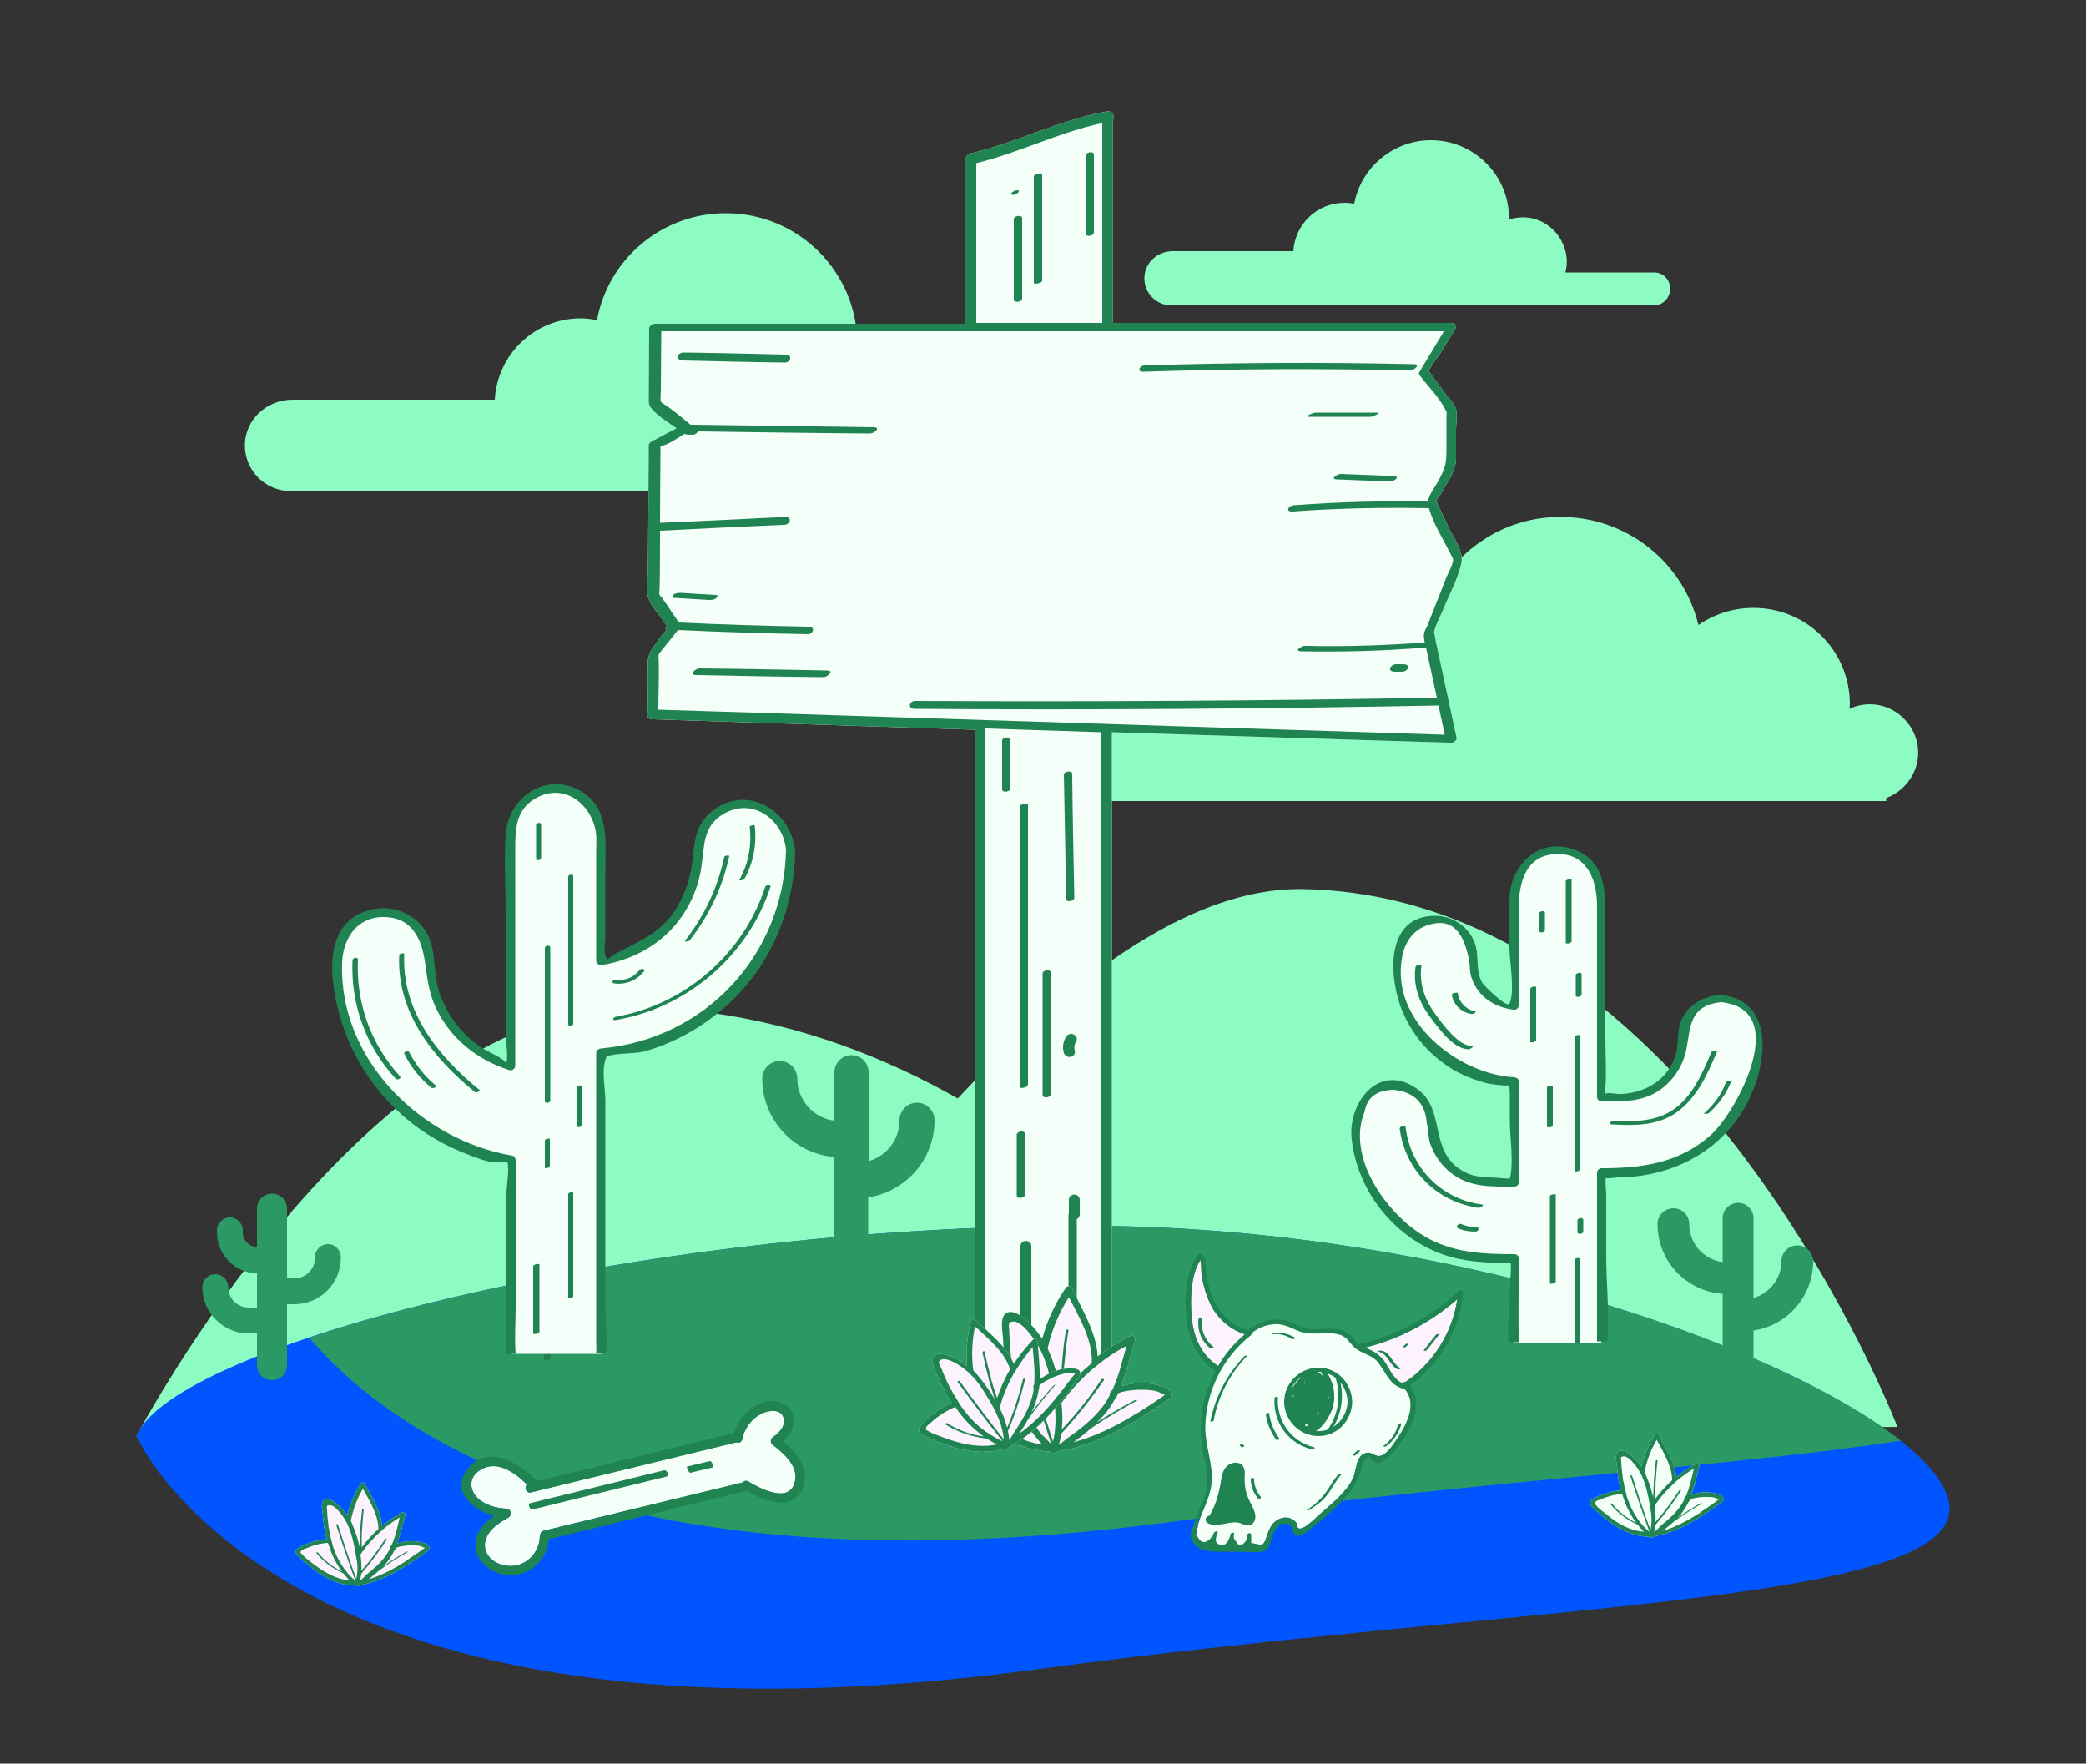 <svg version="1.1" id="Layer_1" xmlns="http://www.w3.org/2000/svg" x="0" y="0" viewBox="0 0 500 422.7" style="enable-background:new 0 0 500 422.7" xml:space="preserve"><rect x="0" y="0" width="500" height="422.7" fill="#333333" stroke="none"/><style>.st0{fill:#8dfcc2}.st2{fill:#2b9964}.st3{fill:#f5fff9}.st4{fill:#208452}.st6{fill:#fdf3ff}</style><g id="OBJECTS"><path class="st0" d="M459.7 179.1c-.6-5.2-4.8-9.5-10-10.2-2.3-.3-4.5.1-6.4 1 0-.4.1-.7.1-1.1 0-12.8-10.3-23.1-23.1-23.1-4.9 0-9.4 1.5-13.2 4.1-3.8-15.7-18.5-27.1-35.7-25.8-16.3 1.2-29.6 14.3-31.2 30.6-.5 5.1.1 9.9 1.7 14.4-.5-.1-1-.1-1.5-.1-2.3 0-4.3.7-6.1 1.8v-.6c0-12.1-9.8-22-22-22-12.1 0-22 9.8-22 22 0 1.2.1 2.3.3 3.5h-36.9c-5.1 0-9.2 4.1-9.2 9.2s4.1 9.2 9.2 9.2h198.4v-.7c4.9-1.9 8.2-6.7 7.6-12.2zM32.7 344.2s54.7-103.9 120-102.8c93.8 1.6 152.4 91.4 152.4 91.4L32.7 344.2z"/><path class="st0" d="M169.6 344.2S247 212 312.2 213.1C406 214.7 454.8 342 454.8 342l-285.2 2.2z"/><path d="M467.3 361.6c0 23-102.8 22.8-218.8 38.5-181.2 24.5-215.8-55.9-215.8-55.9 8.7-21.8 119.4-50.4 227.2-50.4s207.4 44.8 207.4 67.8z" style="fill:#0055ff"/><path class="st0" d="M263.8 104.5h-35.7c1-3.7.9-7.9-1.3-12.3-2.4-4.8-6.8-8.4-12.1-9.5-3.3-.7-6.4-.4-9.2.5v-.6c0-17.4-14.1-31.5-31.5-31.5-15.4 0-28.2 11-30.9 25.6-1.3-.2-2.6-.4-3.9-.4-11 0-20 8.6-20.6 19.5H70.1c-6 0-11.2 4.6-11.4 10.6-.2 6.2 4.8 11.3 10.9 11.3h194.3c3.7 0 6.6-3 6.6-6.6-.1-3.6-3-6.6-6.7-6.6zM396.5 65.3h-21.3c.6-2.2.5-4.7-.8-7.3-1.4-2.9-4.1-5-7.2-5.7-2-.4-3.8-.2-5.5.3v-.3c0-10.3-8.4-18.7-18.7-18.7-9.1 0-16.8 6.6-18.4 15.2-.8-.1-1.5-.2-2.3-.2-6.6 0-11.9 5.1-12.3 11.6h-28.9c-3.6 0-6.7 2.7-6.8 6.3-.1 3.7 2.8 6.7 6.5 6.7h115.6c2.2 0 3.9-1.8 3.9-3.9.1-2.2-1.6-4-3.8-4z"/><path class="st2" d="M74.1 320.6c18.1 21.4 71.4 62.4 207.9 44 68.7-9.3 132.8-13 173.6-19.3-29.5-23.2-109.9-51.5-195.6-51.5-70.6 0-142.3 12.2-185.9 26.8z"/><path class="st3" d="M350.3 134.8c.5-2.6-1.7-5.6-2.9-8l-2.7-5.7c-.1-.3-.4-1.1-.5-.9.2-.6.9-1.4 1.2-1.9 1.5-2.8 3.6-5.3 3.6-8.5v-7c0-1.3.4-3.4 0-4.7-.4-1.5-2-2.9-2.9-4.2-.8-1.1-1.6-2.2-2.5-3.3-.5-.6-1-1.9-1.2-1.3.3-1.5 2.5-4 3.2-5.2 1.1-1.8 2.2-3.6 3.3-5.5.5-.8-.6-1.2-1.1-1.2h-81.2c.1-.1.1-.3.1-.4V28.8c.7-.8-.1-2.4-1.4-2.1-11.3 2-21.6 7.5-32.8 10.1-.5.1-.8.5-.9.9-.1.1-.2.3-.2.4v39.5H157c-.5 0-1.4.5-1.4 1.1 0 5.5-.1 10.9-.1 16.4 0 1.7-.1 2 1 3.2 1.5 1.6 3.7 3 5.6 4.3v.1c-2 1-3.9 2.1-5.9 3.1-.3.2-.7.5-.7.9 0 5.9-.1 11.8-.1 17.7l-.1 12.1c0 1.9-.5 4.5 0 6.4.5 2.2 2.8 4.5 4 6.3.1.2.4.5.6.7-.4.4-.5.8-.1 1.1l-.1.1c-1.2 1.2-2.3 2.9-3.3 4.3-1.4 2-1.1 3.4-1.1 5.9 0 3.4 0 6.8-.1 10.2 0 .7.6.9 1.2.9l64.8 2.1 12.4.4v161.4c-.9.6-.6 2.4.7 2.4l30.8 1.5c.9 0 1.3-.7 1.3-1.4.1-.1.1-.3.1-.5V175.5c19.2.6 38.3 1.2 57.5 1.8 7.8.2 15.5.5 23.3.7h.7c.3 0 .6-.2.8-.4.3-.2.4-.5.3-.9-1.7-7.7-3.3-15.5-5-23.2-.1-.6-.3-2.2-.4-1.9.3-1.6 1.3-3.4 1.9-4.8 1.5-3.8 3.9-8 4.7-12z"/><path class="st4" d="M350.3 134.8c.5-2.6-1.7-5.6-2.9-8l-2.7-5.7c-.1-.3-.4-1.1-.5-.9.2-.6.9-1.4 1.2-1.9 1.5-2.8 3.6-5.3 3.6-8.5v-7c0-1.3.4-3.4 0-4.7-.4-1.5-2-2.9-2.9-4.2-.8-1.1-1.6-2.2-2.5-3.3-.5-.6-1-1.9-1.2-1.3.3-1.5 2.5-4 3.2-5.2 1.1-1.8 2.2-3.6 3.3-5.5.5-.8-.6-1.2-1.1-1.2h-81.2c.1-.1.1-.3.1-.4V28.8c.7-.8-.1-2.4-1.4-2.1-11.3 2-21.6 7.5-32.8 10.1-.5.1-.8.5-.9.9-.1.1-.2.3-.2.4v39.5H157c-.5 0-1.4.5-1.4 1.1 0 5.5-.1 10.9-.1 16.4 0 1.7-.1 2 1 3.2 1.5 1.6 3.7 3 5.6 4.3v.1c-2 1-3.9 2.1-5.9 3.1-.3.2-.7.5-.7.9 0 5.9-.1 11.8-.1 17.7l-.1 12.1c0 1.9-.5 4.5 0 6.4.5 2.2 2.8 4.5 4 6.3.1.2.4.5.6.7-.4.4-.5.8-.1 1.1l-.1.1c-1.2 1.2-2.3 2.9-3.3 4.3-1.4 2-1.1 3.4-1.1 5.9 0 3.4 0 6.8-.1 10.2 0 .7.6.9 1.2.9l64.8 2.1 12.4.4v161.4c-.9.6-.6 2.4.7 2.4l30.8 1.5c.9 0 1.3-.7 1.3-1.4.1-.1.1-.3.1-.5V175.5c19.2.6 38.3 1.2 57.5 1.8 7.8.2 15.5.5 23.3.7h.7c.3 0 .6-.2.8-.4.3-.2.4-.5.3-.9-1.7-7.7-3.3-15.5-5-23.2-.1-.6-.3-2.2-.4-1.9.3-1.6 1.3-3.4 1.9-4.8 1.5-3.8 3.9-8 4.7-12zM234 39.1c10.3-2.5 19.8-7.4 30.2-9.6V77.4H234V39.1zm29.8 298c-5.8-.3-11.7-.6-17.5-.9.5-.1.9-.5.9-1.2v-36.3c0-1.7-2.6-1.7-2.6 0V335c0 .6.4 1 .8 1.2-3.1-.2-6.2-.3-9.2-.5V174.6c9.2.3 18.4.6 27.7.9v161.6h-.1zM341.5 154c-9.6.7-19.1 1-28.7.8-.8 0-2.7 1.2-1 1.3 10 .2 20-.1 30-.9.9 4 1.7 8 2.6 12-41.7.8-83.3 1-125 .8-1.5 0-1.9 1.9-.2 1.9 41.9.3 83.7 0 125.6-.8.5 2.3 1 4.6 1.5 7l-63.1-2c-34.3-1.1-68.6-2.2-102.8-3.3-7.5-.2-15.1-.5-22.6-.7 0-3.9.2-7.8.1-11.7-.1-2-.2-1.3 1.1-3 1.2-1.5 2.3-2.9 3.5-4.4 10.3.5 20.7.8 31.1 1 1.4 0 1.9-1.8.2-1.8-10.4-.2-20.7-.5-31.1-1-1.3-1.9-2.5-3.8-3.8-5.6-1.1-1.5-.9-.7-.8-2.6.1-4.6.1-9.2.1-13.8 9.9-.5 19.8-1 29.8-1.4 1.5-.1 1.9-2 .2-1.9-10 .5-20 1-30 1.4v-.4c0-5.5.1-11 .1-16.5v-1.5h.1c1.8-.3 3.9-1.8 5.6-2.9.6.2 1.2.2 2 .2.6 0 1.1-.4 1.3-.8 13.7.2 27.5.4 41.2.5 1 0 2.7-1.4 1-1.5l-44-.6-.1-.1c-2-1.6-4-3.4-6.2-4.8-.2-.1-.6-.4-.8-.6-.2-.8 0-2 0-2.8 0-4.7.1-9.4.1-14.1h187.6c-2 3.3-3.9 6.5-5.9 9.8-.1.2-.1.6.1.8 2 2.6 4.8 5.4 6.2 8.3.1.3.2.3.2.3.1.5 0 1.2 0 1.8v6.7c0 3.9-.1 4.7-1.9 8.1-.9 1.7-2.3 3.3-2.5 5-10.8-.2-21.5.1-32.2.9-1.3.1-2.1 1.6-.3 1.5 10.9-.8 21.8-1 32.7-.8 1 3.6 3.5 7.6 5.2 11 .2.4.5.9.6 1.3v.1c-.1 1.3-1.2 3.1-1.7 4.4-1.5 3.9-3.1 7.8-4.6 11.7-.9 1.5-.8 2.1-.5 3.7z"/><path class="st4" d="M338.9 87.3c-21.5-.5-43-.4-64.5.3-1.3 0-2 1.6-.3 1.5 21.3-.7 42.6-.8 63.9-.3 1 0 2.6-1.5.9-1.5zM188.3 85c-8.2-.2-16.3-.4-24.5-.5-1.5 0-1.9 1.8-.2 1.9 8.2.2 16.3.4 24.5.5 1.5 0 1.9-1.9.2-1.9zM198.3 160.7c-10.2-.2-20.4-.4-30.6-.5-1 0-2.7 1.5-.9 1.6 10.2.2 20.4.4 30.6.5 1 0 2.6-1.6.9-1.6zM334.4 161h1.7c.5 0 1.3-.4 1.4-1 .1-.7-.7-.8-1.2-.8h-1.7c-.5 0-1.3.4-1.4 1-.1.7.7.8 1.2.8zM171.5 142.6c-2.8-.2-5.5-.3-8.3-.5-.5 0-1.4 0-1.8.5-.3.3-.4.7.2.7l8.3.5c.5 0 1.4 0 1.8-.5.3-.3.5-.7-.2-.7zM334.1 114.1c-4.2-.2-8.4-.3-12.7-.5-.9 0-2.7 1.2-1 1.3 4.2.2 8.4.3 12.7.5.9.1 2.7-1.2 1-1.3zM330.1 98.9h-14.8c-.5 0-2.9 1-1.6 1h14.8c.5 0 2.8-1 1.6-1zM257.6 251.7c-.2-.7-.1-1.3.3-2 .9-1.4-1.3-2.7-2.3-1.3-.8 1.2-1 2.6-.6 4 .6 1.6 3.1 1 2.6-.7zM256.2 287.6v3.3c-.1.1-.1.2-.1.3v30.4c0 1.1 2 .8 2-.1v-29.3c.4-.2.7-.6.7-1.1v-3.5c0-1.7-2.6-1.7-2.6 0z"/><path d="M256.9 329.1c-1.7 0-1.7 2.6 0 2.6s1.7-2.6 0-2.6z" style="fill:#fcae30"/><path class="st4" d="M257.5 215.2c-.2-9.9-.4-19.8-.5-29.7 0-1-2-.6-2 .2.2 9.9.4 19.8.5 29.7 0 1 2 .6 2-.2zM246.4 259.9v-67c0-.6-2-.2-2 .5v67c0 .7 2 .3 2-.5zM251.9 262.2v-29c0-1-2-.8-2 .2v29c0 1 2 .7 2-.2zM243.7 45.6c-.7 0-2.1 1.1-.8 1.1.7 0 2.1-1.1.8-1.1zM247.8 42.3v25.5c0 .4 2 .1 2-.5V41.8c0-.4-2-.1-2 .5zM243 52.5v19.3c0 .9 2 .6 2-.2V52.3c0-.9-2-.6-2 .2zM260.2 37.3v18.6c0 1 2 .7 2-.2V37.1c.1-1-2-.7-2 .2zM245.7 286.3v-14.5c0-1-2-.7-2 .2v14.5c0 1 2 .7 2-.2zM242.2 189v-11.7c0-.9-2-.6-2 .2v11.7c0 .9 2 .6 2-.2zM130.4 317.1v8.6c0 .7 1.5.4 1.5-.2V317c0-.7-1.5-.4-1.5.1z"/><path class="st3" d="M122.5 324.5h21.7v-71.9c25.4-1.7 45.5-22.9 45.5-48.8 0-6.1-5-11.1-11.1-11.1s-11.1 5-11.1 11.1c0 13.6-10.2 24.8-23.3 26.4v-30.5c0-6-4.8-10.8-10.8-10.8s-10.8 4.8-10.8 10.8v55.6c-11.2-3.2-19.4-13.5-19.4-25.7 0-6.1-5-11.1-11.1-11.1s-11.1 5-11.1 11.1c0 24.5 18.1 44.8 41.7 48.3v46.6h-.2z"/><path class="st4" d="M121.4 278.2c.9.8 0 6.4 0 7.6v29.4c0 2.9-.3 6.2-.1 9.3h2.3c-.3-3.7 0-7.6 0-11.3v-35.1c0-.5-.3-1-.8-1.1-21.7-3.7-41.6-22.9-40.8-46.2.2-5.8 3.5-11 9.9-11 6.9 0 9.2 5.3 10 11 .5 3.7.9 7.1 2.5 10.6 3.5 7.5 9.9 12.6 17.7 15.1.7.2 1.4-.4 1.4-1.1V204c0-4.7-.1-9.8 4.8-12.6 7-4.1 13.9 1.6 14.6 8.7.1 1.3 0 2.8 0 4.1v26c0 .8.7 1.2 1.4 1.1 8.4-1.4 15.8-5.9 20.2-13.3 1.8-3.1 3.1-6.5 3.6-10.1.8-4.9.2-9.8 5.3-12.8 7-4.1 14.3 1.3 15 8.6-.5 25.1-19.3 45.4-44.4 47.6-.6.1-1.1.5-1.1 1.1v69.1c0 .9.1 1.8 0 2.8h2.4c.3-3.9-.2-8.1-.2-11.8V264c0-2.8-.9-7.3 0-9.9.2-.5.2-.7.2-.8.1 0 .1 0 .3-.1 1.4-.8 6.7-.6 8.9-1.2 6.7-1.9 12.9-5.3 18.2-9.7 11.5-9.5 17.6-23.5 17.9-38.3-.9-9.7-11.6-16.3-20-9.5-3.9 3.2-4.1 7-4.6 11.6s-2 8.9-4.6 12.7c-3.8 5.3-8.4 6.8-13.7 9.7-2.6 1.4-2 2.2-2.6.5-.4-1.3 0-3.5 0-4.8v-15.5c0-6.9 1.1-15-5.9-19.1-8.3-4.8-17.4 1.5-18 10.4-.4 6.3 0 12.7 0 19v29c0 1.5.8 5.8 0 7.1.6-1-3.9-2.8-5.6-3.9-4.8-3.1-8.5-7.9-10.3-13.4-1.8-5.4-.3-11.3-4.2-15.9-3.1-3.6-8-5-12.5-3.8-11.8 3.2-9.5 17.6-6.8 26.6 3.7 11.9 11.9 22.2 22.7 28.4 2.4 1.4 5 2.6 7.6 3.6 1.8.7 4 1.6 5.9 1.8-1.8-.2 4.3.6 3.4-.3z"/><path class="st4" d="M136.2 210.1v35.4c0 .6 1.2.4 1.2-.1V210c0-.6-1.2-.4-1.2.1zM138.3 260.6v9.4c0 .3 1.2.1 1.2-.3v-9.4c0-.3-1.2-.1-1.2.3zM136.2 286.2V311c0 .3 1.2.1 1.2-.3v-24.8c0-.3-1.2-.1-1.2.3zM130.6 227.2v36.7c0 .7 1.3.5 1.3-.1v-36.7c0-.7-1.3-.5-1.3.1zM130.6 273.4v6.4c0 .4 1.2.1 1.2-.3v-6.4c.1-.4-1.2-.2-1.2.3zM128.5 197.7v8.1c0 .6 1.2.4 1.2-.1v-8.1c0-.6-1.2-.4-1.2.1zM115 261.3c-10.1-8.2-18.8-19.1-18.1-32.7 0-.2-1.2-.1-1.2.3-.7 13.7 8.1 24.7 18.2 32.9.2.2 1.4-.3 1.1-.5zM104.5 260.2c-2.7-2.2-4.8-4.9-6.4-8-.2-.5-1.4-.1-1.2.3 1.5 3.2 3.7 5.9 6.5 8.2.3.3 1.5-.2 1.1-.5zM95.9 258c-7-7.7-10.6-17.6-10.1-28 0-.7-1.2-.5-1.3.1-.5 10.5 3.2 20.7 10.3 28.4.4.5 1.5 0 1.1-.5zM173.6 205.4c-1.6 7.4-4.8 14.2-9.5 20.2-.1.1 1 .1 1.2-.2 4.7-6 7.9-12.8 9.5-20.2 0-.3-1.2-.1-1.2.2zM153.3 232.5c-1.4 1.8-3.4 2.6-5.7 2.3-.6-.1-1.3.8-.4.9 2.7.4 5.4-.7 7.1-2.8.6-.7-.6-.9-1-.4zM180.9 197.9c0-.3-1.3 0-1.2.3.5 4.5-.3 8.8-2.5 12.7-.1.2 1 .1 1.2-.2 2.2-3.9 3-8.2 2.5-12.8zM183.4 212.6c-5.2 16-19.2 28.2-35.8 31.1-.6.1-1 .9-.1.8 17.2-2.9 31.8-15.4 37.2-32 .1-.5-1.2-.4-1.3.1zM127.8 303.5v16.1c0 .3 1.5.1 1.5-.4v-16.1c0-.3-1.5-.1-1.5.4z"/><path class="st3" d="M187.9 340.7c0 1.7-1.6 3-2.8 3.9-.4.3-.5 1.2 0 1.6 2.6 2.1 6.4 5.1 5.4 9-1.3 5.3-8.3 1.6-11.1-.1-.5-.3-1-.2-1.3.2l-47.8 11.6c-.5.1-.8.5-.8 1-.1.1-.1.3-.1.4-.2 4.6-4.3 8-8.9 6.8-2.8-.7-5.1-3.2-4-6.3.9-2.5 3.3-3.9 5.4-5.1.9-.6.6-2-.5-2.1-2.1-.1-4.2-.6-6-1.8-2.8-1.9-3.5-5.4-.4-7.4 3.9-2.6 8.3.4 11.3 3.4-.7.7-.2 2.2 1 1.9l49.2-12c.5.2 1.1.1 1.3-.5.3-.3.3-.7.3-1 .7-2.3 2.2-4.3 4.5-5.4 1.7-.8 5.3-1.4 5.3 1.9z"/><path class="st4" d="M175.9 343.5 128.7 355c-4.1-4.3-12-9.2-16.7-2.8-4 5.4 1.3 9.7 6.4 11.1-2.2 1.6-4.1 3.5-4.4 6.3-.4 3.2 1.8 5.9 4.7 7.2 6 2.6 12.3-1.7 12.9-7.9l47.1-11.5c.1 0 .1 0 .2-.1 3.9 2.3 10.4 5 13.2.1 2.6-4.6-1-9-4.4-12 1.6-1.4 2.7-3.2 2.5-5.5-.2-2.2-1.9-3.6-4-4-4.8-.7-9 3.3-10.3 7.6zm12-2.8c0 1.7-1.6 3-2.8 3.9-.4.3-.5 1.2 0 1.6 2.6 2.1 6.4 5.1 5.4 9-1.3 5.3-8.3 1.6-11.1-.1-.5-.3-1-.2-1.3.2l-47.8 11.6c-.5.1-.8.5-.8 1-.1.1-.1.3-.1.4-.2 4.6-4.3 8-8.9 6.8-2.8-.7-5.1-3.2-4-6.3.9-2.5 3.3-3.9 5.4-5.1.9-.6.6-2-.5-2.1-2.1-.1-4.2-.6-6-1.8-2.8-1.9-3.5-5.4-.4-7.4 3.9-2.6 8.3.4 11.3 3.4-.7.7-.2 2.2 1 1.9l49.2-12c.5.2 1.1.1 1.3-.5.3-.3.3-.7.3-1 .7-2.3 2.2-4.3 4.5-5.4 1.7-.8 5.3-1.4 5.3 1.9z"/><path class="st4" d="m127.6 361.8 32.2-7.9c.7-.2 0-1.7-.6-1.5l-32.2 7.9c-.6.2.1 1.7.6 1.5zM165.5 353l5.4-1.3c.3-.1-.3-1.6-.8-1.5l-5.4 1.3c-.2.1.4 1.6.8 1.5z"/><path class="st2" d="M182.7 258.5c0-2.3 1.9-4.2 4.2-4.2s4.2 1.9 4.2 4.2c0 5.2 3.9 9.5 8.9 10.1V257c0-2.3 1.9-4.1 4.1-4.1 2.3 0 4.1 1.9 4.1 4.1v21.3c4.3-1.2 7.4-5.1 7.4-9.8 0-2.3 1.9-4.2 4.2-4.2s4.2 1.9 4.2 4.2c0 9.4-6.9 17.1-15.9 18.5v18c0 2.3-1.9 4.1-4.1 4.1-2.3 0-4.1-1.9-4.1-4.1v-27.7c-9.6-.8-17.2-8.9-17.2-18.8zM397.3 293.4c0-2.1 1.7-3.8 3.8-3.8s3.8 1.7 3.8 3.8c0 4.7 3.5 8.5 8 9.1V292c0-2.1 1.7-3.7 3.7-3.7 2.1 0 3.7 1.7 3.7 3.7v19.1c3.8-1.1 6.7-4.6 6.7-8.8 0-2.1 1.7-3.8 3.8-3.8 2.1 0 3.8 1.7 3.8 3.8 0 8.4-6.2 15.4-14.3 16.6V335c0 2.1-1.7 3.7-3.7 3.7-2.1 0-3.7-1.7-3.7-3.7v-24.9c-8.7-.6-15.6-7.8-15.6-16.7z"/><path class="st3" d="M412.4 239.5c-5 0-9.1 4.1-9.1 9.1v.5c0 7.8-6.4 14.2-14.2 14.2h-5.3v-48.8c0-5.8-4.7-10.4-10.4-10.4-5.8 0-10.4 4.7-10.4 10.4v27c-5.5-.3-9.8-4.8-9.8-10.3v-1.4c0-5-4.1-9.1-9.1-9.1s-9.1 4.1-9.1 9.1v1.4c0 15.6 12.5 28.2 28 28.5v24h-5.8c-7.8 0-14.2-6.4-14.2-14.2 0-5-4.1-9.1-9.1-9.1s-9.1 4.1-9.1 9.1c0 17.8 14.5 32.4 32.4 32.4h5.8v20h20.8v-40.4h5.3c17.8 0 32.4-14.5 32.4-32.4v-.5c0-5-4.1-9.1-9.1-9.1z"/><path class="st4" d="M412.8 238.5c-.1-.1-.3-.1-.5-.1s-.3 0-.5.1c-3.9.5-7.3 2.4-8.9 6.3-1 2.5-.5 5.2-1.2 7.8-1.7 6-7 9.3-13 9.6-1.3.1-3.5-.5-4 0 0-.5.1-1.1.1-1.4.3-3.9 0-7.9 0-11.7V220c0-6.6 0-13.7-7.6-16.4-8.2-3-15.1 3.6-15.4 11.6-.1 4 0 8 0 12 0 3 1.4 10.6 0 13.4v.1h-.2c-1.1.3-5.9-4.5-6.3-5.1-1.8-3.2-.6-6.6-1.9-9.8-1.5-3.8-5.3-6.3-9.4-6.3-12.2 0-11.1 15-7.9 22.8 2 4.7 5.1 8.9 9.2 12 2 1.6 4.1 2.8 6.5 3.8 1.7.7 3.5 1.3 5.3 1.7 0 0 5.1.7 4.4.2.3.3.4.9.4 2.7v6c0 4.1 1 9.8 0 13.8-.6 0-1.4-.1-1.9-.1-3.4-.4-6.3.1-9.5-1.8-8.2-4.8-3.8-14.6-10.8-19.6-9.3-6.6-16.8 3.5-15.7 12.2 1.4 11.7 9.1 22 19.9 26.7 5 2.2 10.2 2.7 15.6 2.8h2.6c.2 1.4-.1 3.4-.1 4.7 0 3.9-.7 9.3-.4 14.3h2.5c-.3-6.6 0-13.4 0-20 0-.6-.5-1.1-1.1-1.1-7.6 0-14.8-.3-21.6-4.3-9.1-5.4-18.8-19-14.3-29.9.6-3.4 2.9-5.1 6.9-5.2 4.9.5 7.6 3.1 8 8 .4 1.6.3 3.2.8 4.9 1 2.8 2.7 5.3 5.1 7.1 4.5 3.5 9.7 3.2 15.1 3.2.6 0 1.1-.5 1.1-1.1v-24c0-.6-.5-1-1.1-1.1-13.5-.7-29.9-13.5-26.9-28.9.8-4.3 3.5-7.4 8-8 5.6-.8 7.2 4.9 8 8.7.3 1.6.1 3.1.7 4.6 1.6 4.4 5.4 6.8 9.9 7.4.7.1 1.3-.3 1.3-1v-23c0-6.1 1.5-13.3 9.4-13.3 7.3 0 9.4 6.6 9.4 12.5v45.7c0 .6.5 1.1 1.1 1.1 5.3 0 10.3.2 14.7-3.3 2.5-2 4.4-4.8 5.3-7.9 1.5-5.5.2-11.7 8.6-12.6 17 1.7 3.8 26.3-2.5 31.9-7.6 6.7-16.4 7.9-26.1 7.9-.6 0-1.1.5-1.1 1.1v40.4h2.5c.5-6.7-.3-14-.3-20.5v-14.7c0-1.1-.3-2.8-.1-4 .5.3 2-.1 3-.1 13-.1 25-6.3 31.1-18.2 4.3-8.4 6.8-23.8-6.2-25.5z"/><path class="st4" d="M377.4 248.6v32c0 .4 1.4.1 1.4-.4v-32c-.1-.3-1.4-.1-1.4.4zM370.8 260.7v9.2c0 .6 1.4.3 1.4-.2v-9.2c0-.5-1.4-.3-1.4.2zM371.5 286.7v20.9c0 .2 1.4 0 1.4-.4v-20.9c0-.2-1.4 0-1.4.4zM375.3 211.2V226c0 .3 1.4.1 1.4-.4v-14.8c-.1-.2-1.4 0-1.4.4zM368.9 218.9v4.2c0 .6 1.4.4 1.4-.1v-4.2c0-.7-1.4-.4-1.4.1zM410.2 252.2c-1.8 4.2-3.7 8.7-7 12-4.6 4.6-10.3 4.7-16.4 4.4-.6 0-1.4.9-.5.9 5.3.3 10.7.4 15.3-2.7 5-3.4 7.6-9.2 9.9-14.6.3-.5-1.1-.5-1.3 0zM413.7 259.4c-1.1 2.9-2.9 5.4-5.2 7.4-.3.3 1 .2 1.2-.1 2.3-2.1 4.1-4.6 5.3-7.6.2-.2-1.2 0-1.3.3zM378.8 321.8V302c0-.7-1.4-.6-1.4.1v19.8h1.4v-.1zM378.1 292.5v2.8c0 .7 1.4.5 1.4-.1v-2.8c0-.7-1.4-.5-1.4.1zM355.2 288.7c-9.8-1.3-17.1-8.8-18.3-18.6-.1-.5-1.4-.2-1.4.4 1.3 10 8.9 17.6 18.9 19 .4 0 1.6-.7.8-.8zM353.8 294.1c-1.2 0-2.4-.2-3.5-.7-.6-.3-1.6.6-.8 1 1.3.6 2.8.8 4.2.8.8-.1 1-1.1.1-1.1zM352.6 250.7c-3-.1-6.8-5.2-8.4-7.4-2.6-3.5-4.1-7.4-3.5-11.8.1-.5-1.3-.2-1.4.2-.7 4.7 1 8.9 3.9 12.6 2 2.6 5.2 7.1 8.8 7.2.6-.1 1.6-.8.6-.8zM353.6 242.4c-2.2-.4-3.9-2.2-4.2-4.4 0-.2-1.4 0-1.4.4.3 2.3 2.2 4.2 4.5 4.6.3.1.7 0 1-.2 0-.1.4-.3.1-.4zM366.8 237v12.7c0 .3 1.4.1 1.4-.4v-12.7c0-.3-1.4-.1-1.4.4zM377.7 233.7v4.9c0 .6 1.4.3 1.4-.2v-4.9c0-.6-1.4-.3-1.4.2z"/><path class="st2" d="M78.6 298.2c-1.7 0-3.1 1.4-3.1 3.1v.2c0 2.7-2.2 4.9-4.9 4.9h-1.8v-16.7c0-2-1.6-3.6-3.6-3.6s-3.6 1.6-3.6 3.6v9.2c-1.9-.1-3.4-1.6-3.4-3.5v-.5c0-1.7-1.4-3.1-3.1-3.1-1.7 0-3.1 1.4-3.1 3.1v.5c0 5.3 4.3 9.7 9.6 9.8v8.2h-2c-2.7 0-4.9-2.2-4.9-4.9 0-1.7-1.4-3.1-3.1-3.1-1.7 0-3.1 1.4-3.1 3.1 0 6.1 5 11.1 11.1 11.1h2v7.6c0 2 1.6 3.6 3.6 3.6s3.6-1.6 3.6-3.6v-14.6h1.8c6.1 0 11.1-5 11.1-11.1v-.2c0-1.7-1.4-3.1-3.1-3.1z"/><path class="st3" d="M410.4 357.8c-1.4-.2-2.9-.2-4.4.3-.2 0-.4.1-.6.2.8-2.2 1.3-4.6 1.9-6.9.1-.4-.3-.8-.7-.6-1.7.9-3.3 2-4.8 3.2-.3-3.6-2.6-7-4.2-10.1-.2-.3-.6-.4-.9-.1-1.5 2.4-2.6 5-3.3 7.7-.3-.5-.7-1-1.1-1.4-.8-.9-2.6-2.7-4-2.4-1.5.3-.8 2.8-.7 3.8.1 1.9.4 3.8.9 5.7-2 .2-3.8.7-5.6 1.5-1.9.9-2.5 1.5-.8 3 3.7 3.3 7.9 6.6 13.1 6.6.1.1.1.1.2.1.1.1.3.1.5.1.3 0 .5-.1.8-.3 5.8-1.1 10.9-4.5 15.7-7.9 1.9-1.5-.5-2.3-2-2.5z"/><path class="st4" d="M410.4 357.8c-1.4-.2-2.9-.2-4.4.3-.2 0-.4.1-.6.2.8-2.2 1.3-4.6 1.9-6.9.1-.4-.3-.8-.7-.6-1.7.9-3.3 2-4.8 3.2-.3-3.6-2.6-7-4.2-10.1-.2-.3-.6-.4-.9-.1-1.5 2.4-2.6 5-3.3 7.7-.3-.5-.7-1-1.1-1.4-.8-.9-2.6-2.7-4-2.4-1.5.3-.8 2.8-.7 3.8.1 1.9.4 3.8.9 5.7-2 .2-3.8.7-5.6 1.5-1.9.9-2.5 1.5-.8 3 3.7 3.3 7.9 6.6 13.1 6.6.1.1.1.1.2.1.1.1.3.1.5.1.3 0 .5-.1.8-.3 5.8-1.1 10.9-4.5 15.7-7.9 1.9-1.5-.5-2.3-2-2.5zm-25.4 5.1c-.8-.6-1.8-1.3-2.4-2.1-.4-.4-.5-.3-.2-.8.2-.3.9-.5 1.2-.6 1.6-.7 3.4-1.2 5.2-1.3 0 .1 0 .1.1.2.7 2.4 1.8 4.7 3.3 6.7-2.2-1.1-4.2-2.6-5.8-4.6-.1-.1-.5 0-.4.1 1.8 2.2 4 3.8 6.5 4.9.5.6 1 1.2 1.5 1.7-3.4-.2-6.4-2-9-4.2zm10.6 3.8c-1.6-4.3-3-8.6-4.4-13-.1-.2-.5-.1-.4.1 1.4 4.4 2.9 8.8 4.5 13.2 0 .1.1.1.2.1l-.1.1c-.4-.4-.9-.8-1.3-1.2 0 0 0-.1-.1-.1-1.6-1.8-2.9-3.9-3.7-6.2-.3-.7-.5-1.4-.6-2.1 0-.1 0-.1-.1-.2-.2-.9-.4-1.9-.6-2.9-.1-.9-.2-1.7-.3-2.6 0-.5-.1-1.1-.1-1.6 0-.6-.3-1.1.3-1.2 1.4-.4 3.3 2.3 3.9 3.3.9 1.4 1.5 3.1 1.9 4.7.3 1.2.6 2.6.8 3.9v.2c.4 1.8.5 3.7.1 5.5zm1.2-7.8V357c0-.8 0-1.6.1-2.3.1-1.5.2-3.1.4-4.6 0-.2-.4-.2-.4 0-.2 1.8-.4 3.6-.5 5.4 0 .8-.1 1.6-.1 2.4 0 .4-.1.9 0 1.3-.3-1.5-.7-2.9-1.2-4.2-.3-.7-.6-1.5-.9-2.2.5-2.7 1.5-5.3 2.9-7.7 1.6 3 3.7 6.3 3.7 9.7-1.5 1.3-2.8 2.8-4 4.4v-.3zm-.3 8.3c.1-.5.2-1.1.3-1.7 2.2-2.6 4.3-5.3 6.1-8.2.1-.2-.3-.2-.4-.1-1.7 2.7-3.6 5.2-5.7 7.6.1-1.3 0-2.6-.2-3.9 1.4-2.1 3-3.9 4.8-5.5.1 0 .2-.1.3-.3 1.3-1.1 2.8-2.2 4.3-3.1-.5 2.2-1 4.5-1.9 6.6-.2.1-.3.3-.4.5v.3c-.2.5-.5.9-.8 1.4-.9 1.4-2.1 2.6-3.4 3.7-.6.5-1.1.9-1.7 1.4 0 .2-.8.9-1.3 1.3zm14.8-7.3c-.4.3-.7.5-1.1.8-1 .7-2 1.3-2.9 2-2.7 1.7-5.6 3.3-8.7 4.2l.1-.1c.8-.6 1.6-1.3 2.4-2 2.2-1.6 4.5-3.1 6.8-4.4.2-.1-.2-.1-.3-.1-1.9 1.1-3.7 2.2-5.5 3.5.3-.3.6-.6.9-1 .7-.9 1.3-1.9 1.8-2.9.1-.1.2-.1.2-.2v-.2c.6-.5 2.9-.7 3.4-.7.9 0 2.6-.1 3.3.5.1 0 .3.1.4.1-.3 0-.6.3-.8.5z"/><path class="st6" d="M100.2 369.5c-1.4-.2-2.9-.2-4.4.3-.2 0-.4.1-.6.2.8-2.2 1.3-4.6 1.9-6.9.1-.4-.3-.8-.7-.6-1.7.9-3.3 2-4.8 3.2-.3-3.6-2.6-7-4.2-10.1-.2-.3-.6-.4-.9-.1-1.5 2.4-2.6 5-3.3 7.7-.3-.5-.7-1-1.1-1.4-.8-.9-2.6-2.7-4-2.4-1.5.3-.8 2.8-.7 3.8.1 1.9.4 3.8.9 5.7-2 .2-3.8.7-5.6 1.5-1.9.9-2.5 1.5-.8 3 3.7 3.3 7.9 6.6 13.1 6.6.1.1.1.1.2.1.1.1.3.1.5.1.3 0 .5-.1.8-.3 5.8-1.1 10.9-4.5 15.7-7.9 2-1.5-.5-2.3-2-2.5z"/><path class="st4" d="M100.2 369.5c-1.4-.2-2.9-.2-4.4.3-.2 0-.4.1-.6.2.8-2.2 1.3-4.6 1.9-6.9.1-.4-.3-.8-.7-.6-1.7.9-3.3 2-4.8 3.2-.3-3.6-2.6-7-4.2-10.1-.2-.3-.6-.4-.9-.1-1.5 2.4-2.6 5-3.3 7.7-.3-.5-.7-1-1.1-1.4-.8-.9-2.6-2.7-4-2.4-1.5.3-.8 2.8-.7 3.8.1 1.9.4 3.8.9 5.7-2 .2-3.8.7-5.6 1.5-1.9.9-2.5 1.5-.8 3 3.7 3.3 7.9 6.6 13.1 6.6.1.1.1.1.2.1.1.1.3.1.5.1.3 0 .5-.1.8-.3 5.8-1.1 10.9-4.5 15.7-7.9 2-1.5-.5-2.3-2-2.5zm-25.4 5.1c-.8-.6-1.8-1.3-2.4-2.1-.4-.4-.5-.3-.2-.8.2-.3.9-.5 1.2-.6 1.6-.7 3.4-1.2 5.2-1.3 0 .1 0 .1.1.2.7 2.4 1.8 4.7 3.3 6.7-2.2-1.1-4.2-2.6-5.8-4.6-.1-.1-.5 0-.4.1 1.8 2.2 4 3.8 6.5 4.9.5.6 1 1.2 1.5 1.7-3.4-.3-6.3-2.1-9-4.2zm10.6 3.8c-1.6-4.3-3-8.6-4.4-13-.1-.2-.5-.1-.4.1 1.4 4.4 2.9 8.8 4.5 13.2 0 .1.1.1.2.1l-.1.1c-.4-.4-.9-.8-1.3-1.2 0 0 0-.1-.1-.1-1.6-1.8-2.9-3.9-3.7-6.2-.3-.7-.5-1.4-.6-2.1 0-.1 0-.1-.1-.2-.2-.9-.4-1.9-.6-2.9-.1-.9-.2-1.7-.3-2.6 0-.5-.1-1.1-.1-1.6 0-.6-.3-1.1.3-1.2 1.4-.4 3.3 2.3 3.9 3.3.9 1.4 1.5 3.1 1.9 4.7.3 1.2.6 2.6.8 3.9v.2c.5 1.8.5 3.7.1 5.5zm1.3-7.8v-1.9c0-.8 0-1.6.1-2.3.1-1.5.2-3.1.4-4.6 0-.2-.4-.2-.4 0-.2 1.8-.4 3.6-.5 5.4 0 .8-.1 1.6-.1 2.4 0 .4-.1.9 0 1.3-.3-1.5-.7-2.9-1.2-4.2-.3-.7-.6-1.5-.9-2.2.5-2.7 1.5-5.3 2.9-7.7 1.6 3 3.7 6.3 3.7 9.7-1.5 1.3-2.8 2.8-4 4.4v-.3zm-.4 8.3c.1-.5.2-1.1.3-1.7 2.2-2.6 4.3-5.3 6.1-8.2.1-.2-.3-.2-.4-.1-1.7 2.7-3.6 5.2-5.7 7.6.1-1.3 0-2.6-.2-3.9 1.4-2.1 3-3.9 4.8-5.5.1 0 .2-.1.3-.3 1.3-1.1 2.8-2.2 4.3-3.1-.5 2.2-1 4.5-1.9 6.6-.2.1-.3.3-.4.5v.3c-.2.5-.5.9-.8 1.4-.9 1.4-2.1 2.6-3.4 3.7-.6.5-1.1.9-1.7 1.4 0 .1-.7.8-1.3 1.3zm14.8-7.4c-.4.3-.7.5-1.1.8-1 .7-2 1.3-2.9 2-2.7 1.7-5.6 3.3-8.7 4.2l.1-.1c.8-.6 1.6-1.3 2.4-2 2.2-1.6 4.5-3.1 6.8-4.4.2-.1-.2-.1-.3-.1-1.9 1.1-3.7 2.2-5.5 3.5.3-.3.6-.6.9-1 .7-.9 1.3-1.9 1.8-2.9.1-.1.2-.1.2-.2v-.2c.6-.5 2.9-.7 3.4-.7.9 0 2.6-.1 3.3.5.1 0 .3.1.4.1-.2.1-.5.3-.8.5z"/><path class="st6" d="M276.7 331.8c-2.3-.5-4.7-.4-7 .2-.3.1-.6.1-1 .2 1.4-3.5 2.3-7.3 3.4-11 .2-.6-.4-1.3-1.1-1-2.8 1.4-5.5 3-7.9 4.9-.3-5.8-3.8-11.3-6.2-16.4-.3-.5-1-.6-1.4-.1-2.6 3.8-4.5 7.9-5.7 12.3-.5-.8-1.1-1.6-1.7-2.3-1.3-1.5-4.1-4.5-6.3-4.1-2.4.5-1.5 4.4-1.4 6.1.1 3.1.5 6.2 1.1 9.2-3.2.2-6.2.9-9.1 2.1-3.1 1.3-4.1 2.2-1.5 4.7 5.8 5.6 12.3 11 20.7 11.3.1.1.2.1.3.2.2.2.5.2.8.1.4 0 .9-.2 1.3-.4 9.4-1.6 17.8-6.7 25.6-12 3.3-2.1-.5-3.5-2.9-4z"/><path class="st4" d="M276.7 331.8c-2.3-.5-4.7-.4-7 .2-.3.1-.6.1-1 .2 1.4-3.5 2.3-7.3 3.4-11 .2-.6-.4-1.3-1.1-1-2.8 1.4-5.5 3-7.9 4.9-.3-5.8-3.8-11.3-6.2-16.4-.3-.5-1-.6-1.4-.1-2.6 3.8-4.5 7.9-5.7 12.3-.5-.8-1.1-1.6-1.7-2.3-1.3-1.5-4.1-4.5-6.3-4.1-2.4.5-1.5 4.4-1.4 6.1.1 3.1.5 6.2 1.1 9.2-3.2.2-6.2.9-9.1 2.1-3.1 1.3-4.1 2.2-1.5 4.7 5.8 5.6 12.3 11 20.7 11.3.1.1.2.1.3.2.2.2.5.2.8.1.4 0 .9-.2 1.3-.4 9.4-1.6 17.8-6.7 25.6-12 3.3-2.1-.5-3.5-2.9-4zm-41.1 7c-1.2-1.1-2.8-2.2-3.8-3.5-.5-.7-.8-.5-.2-1.3.3-.4 1.4-.7 1.9-.9 2.7-1.1 5.5-1.7 8.4-1.9 0 .1 0 .2.1.3 1 3.9 2.6 7.7 4.9 11-3.5-1.9-6.6-4.4-9-7.6-.1-.2-.8 0-.6.2 2.7 3.6 6.2 6.4 10.2 8.3.7 1 1.5 1.9 2.3 2.8-5.4-.7-10.1-3.8-14.2-7.4zm16.8 6.7c-2.3-7-4.4-14.1-6.4-21.2-.1-.3-.7-.2-.6.1 2 7.2 4.2 14.4 6.5 21.5 0 .1.2.2.3.2-.1 0-.1.1-.1.1-.7-.6-1.3-1.3-2-2 0-.1 0-.1-.1-.1h-.1c-2.5-3-4.4-6.5-5.7-10.2-.4-1.1-.7-2.2-.9-3.4 0-.1 0-.2-.1-.3-.3-1.5-.6-3.1-.8-4.6-.2-1.4-.3-2.8-.4-4.2 0-.9-.1-1.7-.1-2.6s-.4-1.7.6-2c2.2-.6 5.2 3.9 6.2 5.5 1.4 2.4 2.3 5 2.9 7.6.4 2 .9 4.2 1.2 6.3v.3c.3 3 .3 6.1-.4 9zm2.4-12.5v-.6c0-.8 0-1.6.1-2.4.1-1.2.1-2.5.3-3.7.2-2.5.5-5 .9-7.4.1-.3-.6-.3-.6 0-.5 2.9-.8 5.8-1 8.7-.1 1.3-.2 2.5-.2 3.8 0 .6-.2 1.4-.1 2.2-.4-2.4-1-4.8-1.7-6.9-.4-1.2-.9-2.4-1.4-3.5 1-4.4 2.7-8.5 5.1-12.3 2.5 4.9 5.7 10.2 5.5 15.8-2.4 2-4.7 4.3-6.7 6.8-.2-.3-.2-.4-.2-.5zm-1 13.3c.3-.9.4-1.8.6-2.7 3.7-4 7.1-8.3 10.2-12.8.2-.3-.4-.4-.6-.2-2.8 4.3-6 8.3-9.5 12 .2-2.1.2-4.2-.1-6.3 2.3-3.2 5-6.1 8-8.6.2 0 .4-.2.5-.4 2.2-1.8 4.6-3.4 7.1-4.7-1 3.5-1.8 7.2-3.4 10.6-.3.2-.5.5-.6.8v.4c-.4.7-.8 1.5-1.3 2.2-1.6 2.2-3.5 4-5.6 5.7-.9.7-1.9 1.4-2.8 2.1-.3.1-1.5 1.2-2.5 1.9zm24.2-11.1-1.8 1.2c-1.6 1-3.2 2.1-4.8 3-4.5 2.7-9.2 5-14.2 6.3.1 0 .1-.1.2-.1 1.4-1 2.7-2 3.9-3.1 3.6-2.5 7.4-4.7 11.2-6.8.3-.2-.3-.2-.5-.1-3.1 1.6-6.1 3.4-9.1 5.3l1.5-1.5c1.3-1.4 2.2-2.9 3.1-4.5.1-.1.3-.2.3-.4v-.4c1.1-.8 4.6-1 5.4-1 1.5 0 4.1 0 5.3 1 .2.1.5.1.7.2-.3.3-.8.6-1.2.9z"/><path class="st6" d="M255 328.1c-1.9.3-3.6 1-5.2 2.1-.2.1-.4.3-.6.4.1-3-.3-6.1-.5-9.1 0-.5-.7-.9-1.1-.4-1.7 1.8-3.3 3.8-4.6 5.8-1.8-4.3-5.9-7.4-9.2-10.5-.3-.3-.9-.2-1.1.3-.9 3.5-1.2 7.1-.9 10.7-.6-.5-1.2-.9-1.9-1.3-1.4-.8-4.3-2.2-5.8-1.3-1.6 1 .1 3.7.6 4.9 1 2.3 2.1 4.5 3.4 6.6-2.3 1-4.4 2.4-6.2 4.1-1.9 1.8-2.5 2.8.2 4 5.9 2.6 12.2 4.8 18.6 2.8h.3c.2.1.4 0 .6-.1.3-.1.6-.4.9-.6 6.6-3.8 11.5-9.9 15.8-16 2-2.7-1.3-2.7-3.3-2.4z"/><path class="st4" d="M255 328.1c-1.9.3-3.6 1-5.2 2.1-.2.1-.4.3-.6.4.1-3-.3-6.1-.5-9.1 0-.5-.7-.9-1.1-.4-1.7 1.8-3.3 3.8-4.6 5.8-1.8-4.3-5.9-7.4-9.2-10.5-.3-.3-.9-.2-1.1.3-.9 3.5-1.2 7.1-.9 10.7-.6-.5-1.2-.9-1.9-1.3-1.4-.8-4.3-2.2-5.8-1.3-1.6 1 .1 3.7.6 4.9 1 2.3 2.1 4.5 3.4 6.6-2.3 1-4.4 2.4-6.2 4.1-1.9 1.8-2.5 2.8.2 4 5.9 2.6 12.2 4.8 18.6 2.8h.3c.2.1.4 0 .6-.1.3-.1.6-.4.9-.6 6.6-3.8 11.5-9.9 15.8-16 2-2.7-1.3-2.7-3.3-2.4zm-28.7 16.5c-1.2-.5-2.7-.9-3.8-1.6-.6-.4-.7-.1-.5-.9.1-.4.9-.9 1.2-1.2 1.7-1.6 3.7-2.8 5.8-3.7 0 .1.1.1.1.2 1.8 2.7 4.1 5 6.7 6.9-3.1-.4-6.1-1.5-8.8-3.2-.2-.1-.6.2-.4.3 3 1.9 6.4 3 9.9 3.4.8.5 1.6 1 2.5 1.4-4.3.9-8.7-.1-12.7-1.6zm14.3.4c-3.6-4.6-7.2-9.3-10.6-14-.1-.2-.6.1-.5.2 3.5 4.8 7.1 9.6 10.8 14.2.1.1.2.1.3 0l-.1.1c-.7-.3-1.4-.6-2-1 0 0 0-.1-.1-.1h-.1c-2.7-1.5-5.1-3.6-7-6.1-.6-.7-1.1-1.5-1.6-2.3 0-.1-.1-.2-.1-.2-.7-1.1-1.3-2.1-1.9-3.2-.5-1-1-2-1.4-3-.3-.6-.5-1.3-.8-1.9-.3-.7-.8-1.2-.1-1.7 1.5-1 5 1.5 6.1 2.4 1.7 1.4 3.1 3.1 4.2 4.9.9 1.4 1.8 2.9 2.6 4.4 0 .1.1.2.1.2 1.2 2.4 2 4.7 2.2 7.1zm-1.6-10c-.1-.2-.1-.3-.2-.5l-.6-1.8c-.3-.9-.6-1.9-.8-2.9-.5-1.9-1-3.9-1.4-5.8-.1-.3-.5-.1-.5.2.5 2.3 1 4.5 1.6 6.8.3 1 .6 1.9.9 2.9.1.5.3 1.1.5 1.6-1-1.7-2.1-3.3-3.2-4.7-.6-.8-1.3-1.6-2-2.3-.5-3.6-.3-7.1.4-10.6 3.2 3 7.1 6.1 8.4 10.3-1.3 2.2-2.3 4.5-3.1 6.9.1 0 0-.1 0-.1zm2.9 10.2c0-.7-.2-1.5-.3-2.2 1.7-4 3.1-8.2 4.1-12.4.1-.3-.4-.2-.5 0-1 4-2.2 7.8-3.8 11.6-.4-1.6-1-3.2-1.8-4.7.8-3.1 2.1-6 3.6-8.7.1-.1.2-.2.3-.4 1.2-1.9 2.5-3.8 4-5.5.3 2.9.6 5.9.4 8.8-.1.2-.2.5-.2.8 0 .1 0 .2.1.3-.1.7-.2 1.3-.4 2-.6 2.1-1.5 4-2.6 5.8l-1.5 2.4c-.2.2-.8 1.4-1.4 2.2zm15-15c-.3.5-.7.9-1 1.3-.9 1.2-1.8 2.4-2.8 3.6-2.6 3.2-5.5 6.2-8.9 8.6l.1-.1c.7-1.1 1.5-2.2 2.1-3.4 2-2.8 4.2-5.6 6.5-8.2.2-.2-.3 0-.4.1-1.9 2.1-3.6 4.2-5.3 6.5.2-.5.5-1 .7-1.5.5-1.4.9-2.8 1.1-4.2.1-.1.1-.2.1-.4V332.2c.6-.9 3.2-2 3.8-2.3 1.1-.4 3.1-1.1 4.2-.7h.6c-.2.3-.5.7-.8 1z"/><path class="st6" d="M349.3 311.4c-1.2 8-5.7 15.3-12.5 19.9-.2-.1-.5 0-.7.2-2-.8-3-3.3-4.2-5.1-1-1.4-2.2-2.3-3.8-3-.3-.1-.6-.3-.9-.4 8.2-2 15.7-6 22.1-11.6zM285.6 315.3c-.3-4.2-.2-9.5 2.1-13.3.3.9.2 2.7.3 3.4.1.9.3 1.8.5 2.6.5 2 1.2 3.9 2.2 5.7 1.8 2.9 4.5 5.1 7.7 6.1-2.6 2.2-4.7 4.7-6.4 7.6-4.2-2.6-6.1-7.4-6.4-12.1z"/><path class="st3" d="M335.3 344.2c-.9 1.3-2.4 3.9-4 4.6s-2.2-.8-3.6-.6c-2.8.4-2.5 4.2-3.4 6.1-1.6 3.4-5.1 6.1-7.9 8.6-1 .8-4.2 4.3-5.3 3.3-.1-.1-.2-.9-.3-1.1-.2-.3-.5-.6-.8-.8-1.6-1.1-3.7-.5-4.9.9-.8 1-1.2 2.2-1.6 3.4-.5 1.6-.9 1.9-2.7 2-1 .1-2.2 0-3.2-.1-2.1 0-4.2 0-6.2-.1-1.2-.1-4-.7-4.8-2 .1-.1.1-.2.1-.3.1-.6.2-1.3.3-1.9.2-.2.2-.4.1-.6 1-3.4 2.9-6.4 3.3-9.9.5-4.5-1.5-9-1.5-13.5.1-8.6 4.2-16.9 11-22.2.2-.2.2-.3.2-.5 1.6-1.3 3.5-2 5.5-2.1 2.1-.1 3.7.8 5.6 1.6 3.3 1.4 6.9-.1 10.2 1 1.7.6 2.4 2.4 3.8 3.4 1.8 1.2 3.9 1.5 5.2 3.2 1.9 2.4 2.9 5.8 6.3 6.3 3 3.3.7 8.1-1.4 11.3z"/><path class="st4" d="M350.7 309.9c.1-.6-.7-.8-1.1-.4-6.7 6.3-15 10.7-24 12.7l-.3-.3c-.7-.7-1.1-1.5-1.9-2.1-1.1-.9-2.5-1.2-3.9-1.3-1.9-.1-3.8.2-5.7 0-2-.3-3.7-1.5-5.6-2-3.2-.7-6.5.2-9 2.3h-.1c-4.4-1.2-7.5-4.7-8.9-8.9-.7-2.1-1-4.3-1.2-6.5-.1-1.1 0-2.2-1.1-2.8-.3-.2-.7 0-.8.2-3.1 4.2-3.3 11.1-2.6 16.1.6 4.7 2.8 9.1 6.9 11.7-2 3.7-3.2 7.7-3.5 11.9-.2 2-.1 4 .2 6 .4 2.8 1.4 5.5 1.3 8.4-.1 3.9-2.3 7.3-3.4 10.9-1 1.4-.8 3.3.5 4.5 2 2 5.8 1.6 8.3 1.6 2 0 4 .1 6 .1 1 0 2.1.1 2.9-.7.8-.9.9-2.3 1.3-3.3s.9-1.9 1.8-2.5c.5-.3.9-.4 1.6-.3 1.1.2 1.1.6 1.5 1.7.7 2.3 2.6.8 3.9-.2 2.9-2.3 5.8-4.7 8.3-7.4 2.3-2.4 3.5-4.6 4.3-7.7.1-.4.2-1 .4-1.3 2-2.4 1.5-.5 2.3-.1.3.1.5.4.8.4 1.3.3 2.3-.8 3.1-1.6 3.7-3.7 9.1-11.6 5-16.6 0-.1 0-.2-.1-.3 7.3-5.2 12-13.3 12.8-22.2zm-65.1 5.4c-.3-4.2-.2-9.5 2.1-13.3.3.9.2 2.7.3 3.4.1.9.3 1.8.5 2.6.5 2 1.2 3.9 2.2 5.7 1.8 2.9 4.5 5.1 7.7 6.1-2.6 2.2-4.7 4.7-6.4 7.6-4.2-2.6-6.1-7.4-6.4-12.1zm49.7 28.9c-.9 1.3-2.4 3.9-4 4.6s-2.2-.8-3.6-.6c-2.8.4-2.5 4.2-3.4 6.1-1.6 3.4-5.1 6.1-7.9 8.6-1 .8-4.2 4.3-5.3 3.3-.1-.1-.2-.9-.3-1.1-.2-.3-.5-.6-.8-.8-1.6-1.1-3.7-.5-4.9.9-.8 1-1.2 2.2-1.6 3.4-.3.9-.6 1.4-1.1 1.7-.1-.1-.3-.1-.5-.1-.7-.1-1.3-.3-2-.4v-1.3c0-.6.1 0-.1-.9 0-.3-.8-.1-.8.2v1c-1.1 1.7-2 2-2.7.7-.7-.8-.6-1-.5-2 0-.3-.7-.1-.8.1-.3 1.1-.9 3.2-2.7 2.6-1.5-.5-.7-2-.4-3 .1-.3-.7-.1-.8 0-.3.4-.3.8-.6 1.1-1.5 1.9-2.7 1.6-3.5-.1-.1-.1-.2-.1-.4-.1v-.1c.1-.6.2-1.3.3-1.9.2-.2.2-.4.1-.6 1-3.4 2.9-6.4 3.3-9.9.5-4.5-1.5-9-1.5-13.5.1-8.6 4.2-16.9 11-22.2.2-.2.2-.3.2-.5 1.6-1.3 3.5-2 5.5-2.1 2.1-.1 3.7.8 5.6 1.6 3.3 1.4 6.9-.1 10.2 1 1.7.6 2.4 2.4 3.8 3.4 1.8 1.2 3.9 1.5 5.2 3.2 1.9 2.4 2.9 5.8 6.3 6.3 3.1 3.4.8 8.2-1.3 11.4zm1.5-12.9c-.2-.1-.5 0-.7.2-2-.8-3-3.3-4.2-5.1-1-1.4-2.2-2.3-3.8-3-.3-.1-.6-.3-.9-.4 8.2-2.1 15.7-6 22.1-11.6-1.2 8.1-5.8 15.3-12.5 19.9z"/><path class="st4" d="M324.1 335.8c-.2-4.4-3.6-8-8.1-8-4.4 0-8.2 3.7-8.2 8.2 0 4.4 3.7 8.2 8.2 8.2s7.9-3.6 8.1-8v-.4zm-6.5 2.8c.5-.9.9-2 .9-3.1 0-.2 0-.3-.1-.4 0-.2.1-.4.1-.6 0 1.6-.3 3.1-1.2 4.5.2-.1.2-.3.3-.4zm-1.7-9.8c.3 0 .6 0 .9.1-.1.2-.1.3.1.5l.1.1c-.1.1-.1.1-.1.2-.3-.4-.7-.8-1.2-.9h.2zm.3 9.5c0 .1-.1.2-.1.3-.2.3-.4.5-.6.7.3-.4.5-.7.7-1zm-5.9-4.3c0 .1-.1.2-.1.3-.1.1-.2.2-.2.4v.1h-.2c.2-.4.4-.6.5-.8 0-.1 0-.1 0 0zm-.9-1c.6-1.2 1.5-2.3 2.6-3-1 .9-1.9 2.1-2.6 3zm3.1-1.5.3-.3v.3c-.1 0-.1.1-.2.1 0-.1 0-.1-.1-.1zm.8 10.4c-.2-.1-.4-.1-.5-.3.1-.1.1-.2.2-.3h.4c0 .1 0 .3-.1.4v.2zm2.1 1.1c1.8-1 3.3-3.6 3.9-5.2 1-2.9.5-6.1-1.1-8.6.7.3 1.4.6 2 1.1v.2c1.2 4.1.6 8.4-1.8 11.9 0 .1-.1.1-.1.2-.7.3-1.5.4-2.4.4h-.5zm4.2-1c1.9-3.2 2.5-7 1.7-10.6 1 1.2 1.7 2.9 1.7 4.6-.1 2.5-1.4 4.7-3.4 6z"/><path class="st4" d="M315 346.9c-5.5-1.4-9-6.2-8.7-11.9 0-.4-.8-.2-.8.1-.4 5.9 3.3 10.9 9 12.3.3.1.9-.4.5-.5zM320.8 353.4c-1.1 1.2-1.9 2.7-2.8 4-1.3 1.9-2.8 3.2-4.7 4.5-.3.2.5.1.6 0 1.4-1 2.9-1.9 4-3.3 1.4-1.7 2.2-3.7 3.7-5.3.1-.1-.6 0-.8.1zM325.8 347.6c-.2 0-.4 0-.6.2-.3.3-.6.5-.9.8-.1.1-.1.2.1.3.2 0 .4 0 .6-.2.3-.3.6-.5.9-.8.1-.2 0-.3-.1-.3zM335.1 341.4c-.5 2.1-1.7 3.8-3.4 5.1-.4.3.4.3.6.1 1.8-1.3 3-3.2 3.6-5.3.1-.3-.7-.1-.8.1zM299.3 359.3c-.7-1.5-.9-2.9-1-4.5 0-1 .3-2.3-.3-3.3s-2-1.1-3-.7c-1.6.7-2.1 2.4-2.3 3.9-.5 3.1-1.2 5.9-2.8 8.6-.1 0-.3 0-.4.1-1 .6-.5 1.6.5 1.9 2.2.6 4.4-.6 6.5-.4 1.3.1 2.7 1.5 3.9.1 1.4-1.7-.5-4.2-1.1-5.7zM290.9 322.9c-2.1-1.7-3.2-4.3-2.8-7 0-.2-.8-.1-.8.1-.4 2.8.6 5.4 2.8 7.2.2.1.9-.2.8-.3zM335.7 327.9c-2-.9-2.4-4.1-4.9-4.2-.2 0-.9.3-.5.3 2.2.1 2.8 3.4 4.7 4.2.3.1 1-.2.7-.3zM306.6 344.7c-1.3-1.8-2.1-3.8-2.4-5.9 0-.3-.8-.1-.8.2.3 2.2 1.2 4.3 2.5 6.1.2.2.9-.1.7-.4zM298.2 346.5l-.3-.3c-.2-.2-.9.1-.7.3l.3.3c.1.2.9-.1.7-.3zM302.2 358.8c-1-1.2-1.6-2.7-1.6-4.3 0-.4-.8-.3-.8 0 0 1.7.6 3.3 1.7 4.6.2.4.9 0 .7-.3zM298.3 325c-4.2 4.4-7 9.7-8.2 15.7 0 .1.8 0 .8-.2 1.1-5.9 3.9-11.3 8.1-15.6.2-.1-.5 0-.7.1zM310.5 320.7c-1.5-1-3.3-1.4-5.1-1.2-.2 0-.9.4-.4.3 1.7-.2 3.3.2 4.7 1.2.2.1.9-.3.8-.3zM344.2 319.9c-1 1.2-1.9 2.4-2.9 3.7-.2.3.6.2.7 0 1-1.2 1.9-2.4 2.9-3.7.3-.2-.5-.2-.7 0zM336.9 322.2l-.5.5c-.3.3.5.3.6.1l.5-.5c.3-.3-.4-.3-.6-.1z"/></g></svg>
